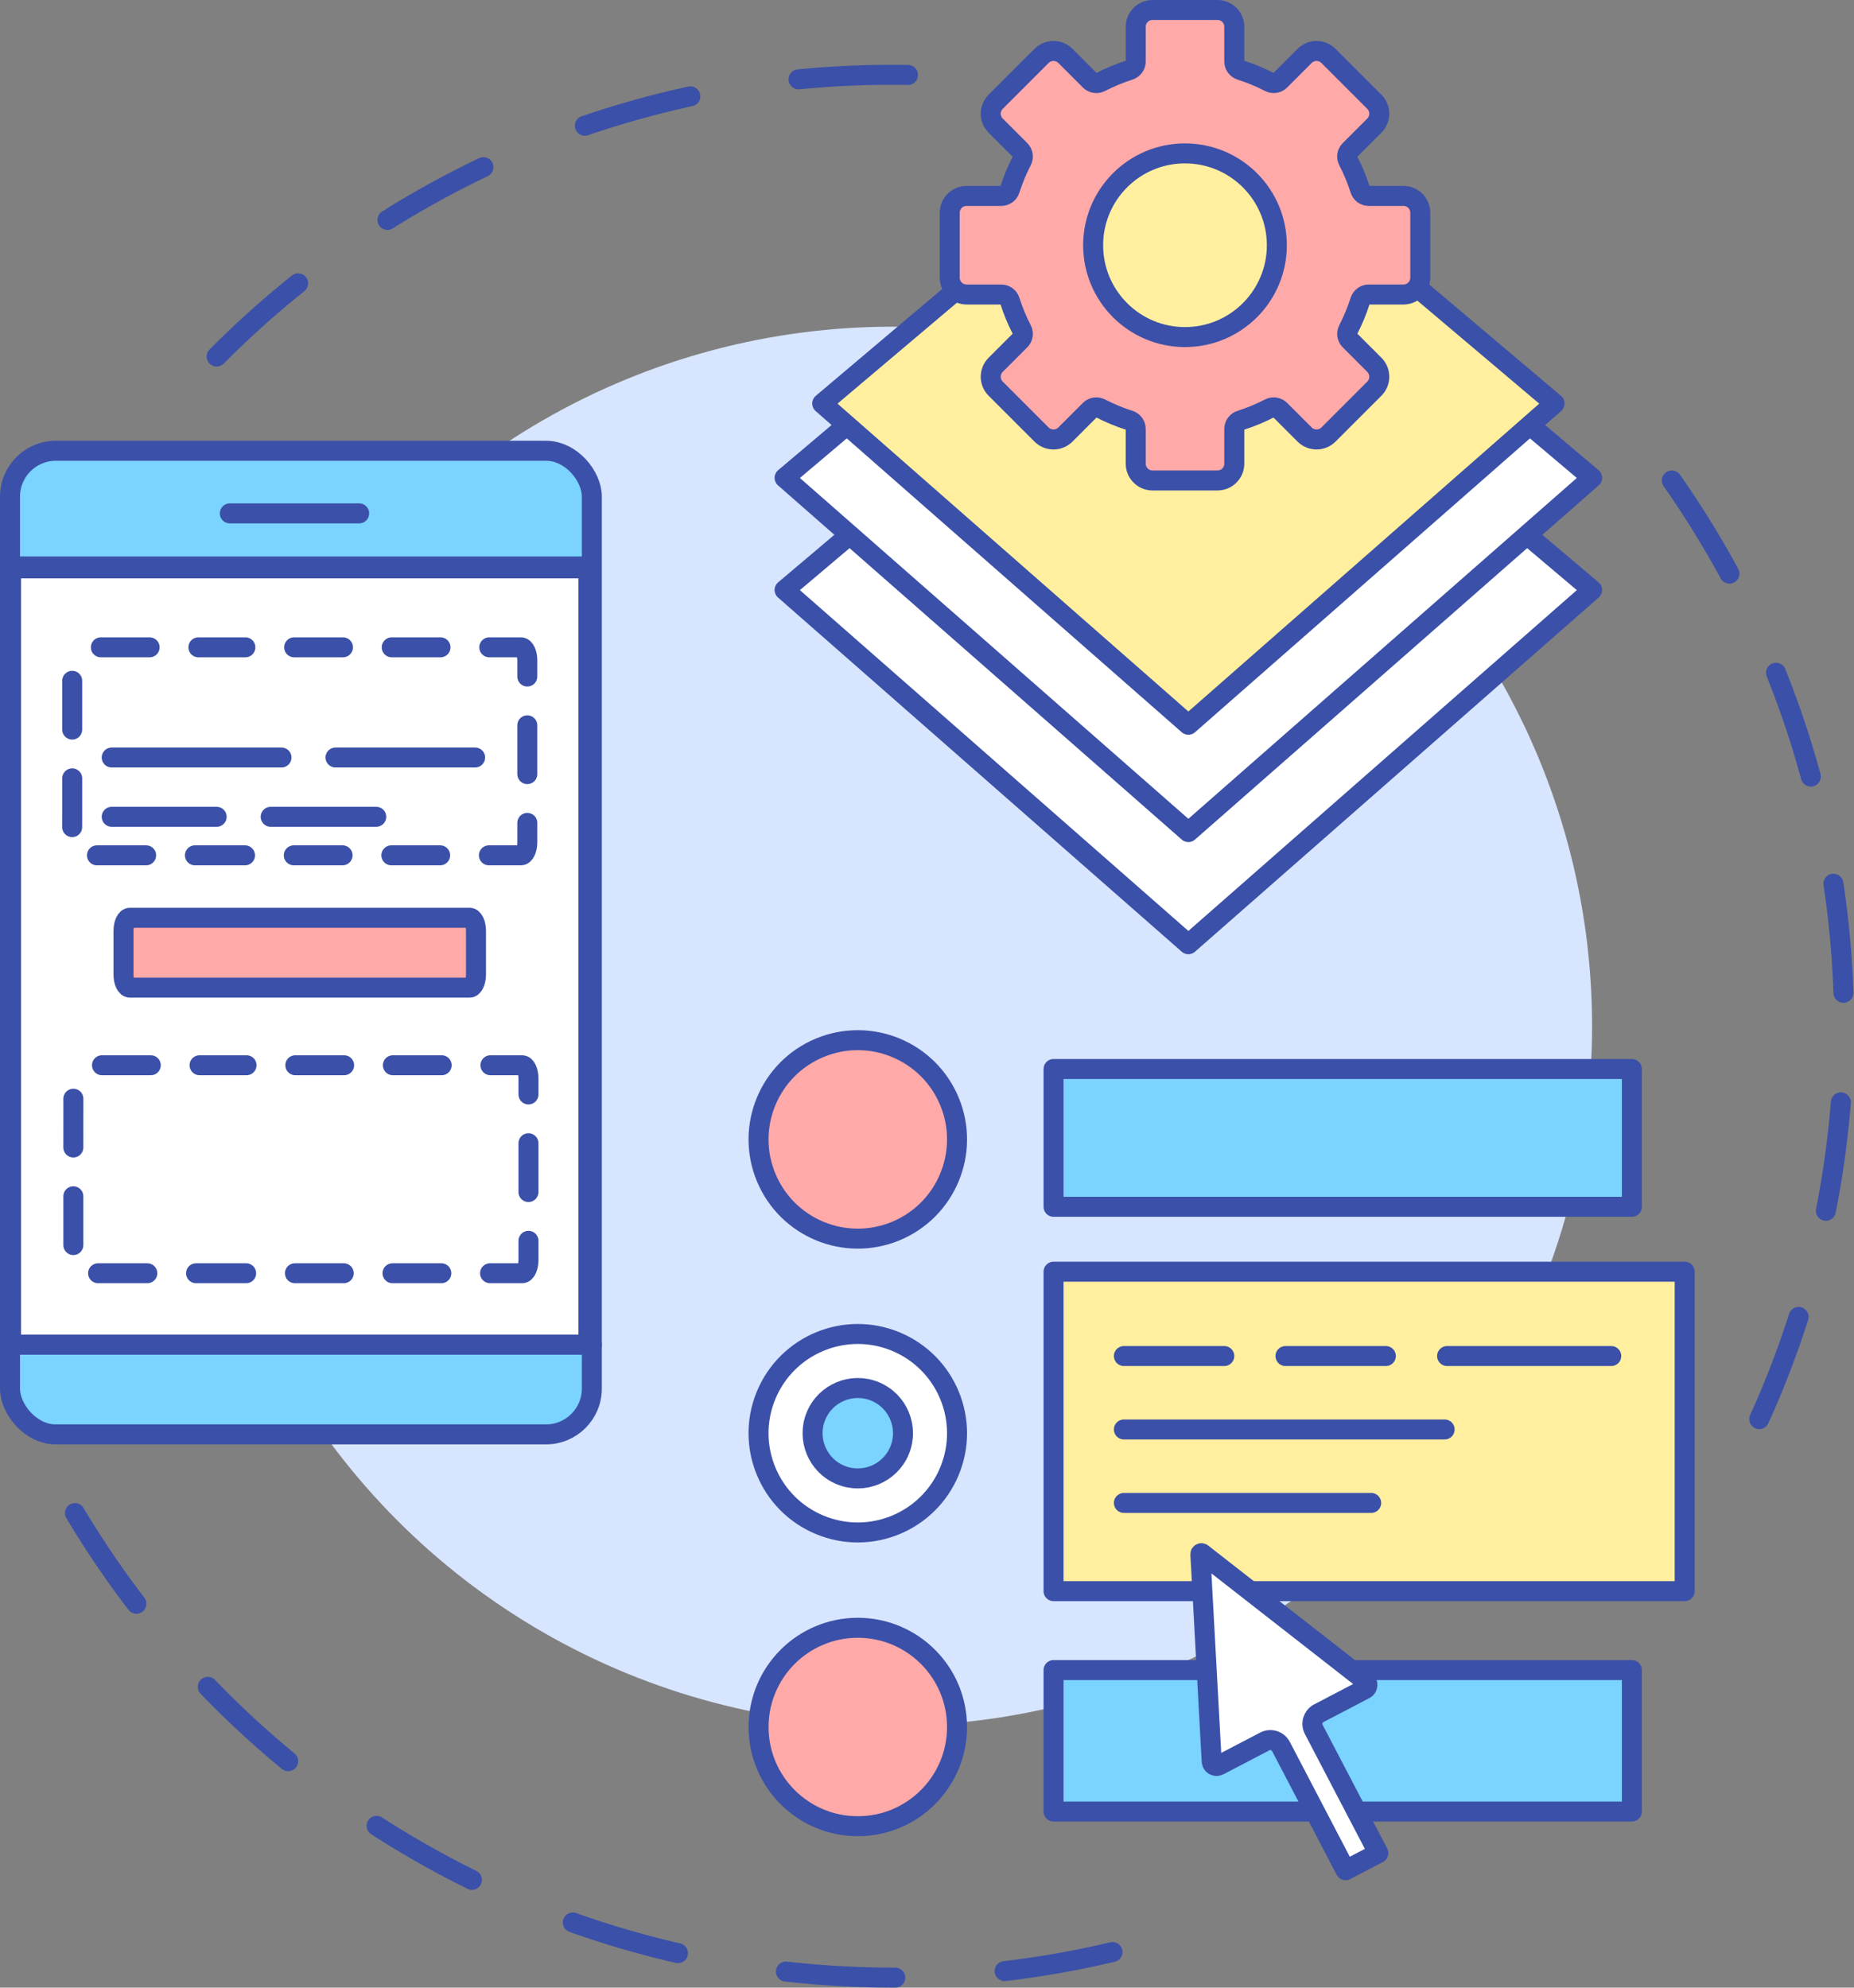 <?xml version="1.0" encoding="UTF-8"?>
<svg id="_レイヤー_2" data-name="レイヤー_2" xmlns="http://www.w3.org/2000/svg" viewBox="0 0 718.95 770.87">
  <rect x="0" y="0" width="718.95" height="770.87" fill="#808080" stroke="none"/>
  <defs>
    <style>
      .cls-1 {
        fill: #7bd3ff;
      }

      .cls-1, .cls-2, .cls-3, .cls-4, .cls-5, .cls-6 {
        stroke: #3b50a8;
        stroke-linecap: round;
        stroke-linejoin: round;
        stroke-width: 7.75px;
      }

      .cls-2 {
        fill: #ffa9a9;
      }

      .cls-3, .cls-4 {
        fill: none;
      }

      .cls-4 {
        stroke-dasharray: 42.5;
      }

      .cls-5 {
        fill: #fff;
      }

      .cls-6 {
        fill: #ffef9f;
      }

      .cls-7 {
        fill: #d7e5ff;
      }
    </style>
  </defs>
  <g id="_xFF91_饑1">
    <g>
      <g>
        <g>
          <path class="cls-4" d="M431.41,757.06c-39.31,9.34-80.84,12.33-123.31,7.94-130.33-13.49-237.77-93.27-292.29-202.41"/>
          <path class="cls-4" d="M648.3,186.34c49.19,70.17,74.3,157.71,64.78,249.65-4.9,47.32-18.53,91.62-39.14,131.46"/>
          <path class="cls-4" d="M84.01,138.27C157.08,64.64,260.43,22.29,371.12,29.89"/>
        </g>
        <circle class="cls-7" cx="346.08" cy="398" r="271.3"/>
      </g>
      <g>
        <g>
          <polyline class="cls-5" points="592.84 208.05 617.4 228.81 460.83 366.2 304.25 228.81 327.96 208.77"/>
          <polyline class="cls-5" points="592.84 164.56 617.4 185.32 460.83 322.71 304.25 185.32 327.96 165.28"/>
          <polygon class="cls-6" points="460.83 281.09 318.83 156.49 460.83 36.45 602.83 156.49 460.83 281.09"/>
        </g>
        <path class="cls-2" d="M374.82,114.22h13.48c1.53,0,2.86,1.01,3.32,2.48,1.23,3.87,2.78,7.6,4.62,11.15.71,1.36.49,3.02-.6,4.1l-9.54,9.54c-2.55,2.55-2.55,6.69,0,9.24l17.8,17.8c2.55,2.55,6.69,2.55,9.24,0l9.54-9.54c1.08-1.08,2.74-1.3,4.1-.6,3.55,1.84,7.28,3.39,11.15,4.62,1.46.46,2.48,1.79,2.48,3.32v13.48c0,3.61,2.92,6.53,6.53,6.53h25.17c3.61,0,6.53-2.92,6.53-6.53v-13.48c0-1.53,1.01-2.86,2.48-3.32,3.87-1.23,7.6-2.78,11.15-4.62,1.36-.71,3.02-.49,4.1.6l9.54,9.54c2.55,2.55,6.69,2.55,9.24,0l17.8-17.8c2.55-2.55,2.55-6.69,0-9.24l-9.54-9.54c-1.08-1.08-1.3-2.74-.6-4.1,1.84-3.55,3.39-7.28,4.62-11.15.46-1.46,1.79-2.48,3.32-2.48h13.48c3.61,0,6.53-2.92,6.53-6.53v-25.17c0-3.61-2.92-6.53-6.53-6.53h-13.48c-1.53,0-2.86-1.01-3.32-2.48-1.23-3.87-2.78-7.6-4.62-11.15-.71-1.36-.49-3.02.6-4.1l9.54-9.54c2.55-2.55,2.55-6.69,0-9.24l-17.8-17.8c-2.55-2.55-6.69-2.55-9.24,0l-9.54,9.54c-1.08,1.08-2.74,1.3-4.1.6-3.55-1.84-7.28-3.39-11.15-4.62-1.46-.46-2.48-1.79-2.48-3.32v-13.48c0-3.61-2.92-6.53-6.53-6.53h-25.17c-3.61,0-6.53,2.92-6.53,6.53v13.48c0,1.53-1.01,2.86-2.48,3.32-3.87,1.23-7.6,2.78-11.15,4.62-1.36.71-3.02.49-4.1-.6l-9.54-9.54c-2.55-2.55-6.69-2.55-9.24,0l-17.8,17.8c-2.55,2.55-2.55,6.69,0,9.24l9.54,9.54c1.08,1.08,1.3,2.74.6,4.1-1.84,3.55-3.39,7.28-4.62,11.15-.46,1.46-1.79,2.48-3.32,2.48h-13.48c-3.61,0-6.53,2.92-6.53,6.53v25.17c0,3.61,2.92,6.53,6.53,6.53ZM423.9,95.11c0-19.67,15.95-35.62,35.62-35.62s35.62,15.95,35.62,35.62-15.95,35.62-35.62,35.62-35.62-15.95-35.62-35.62Z"/>
      </g>
      <g>
        <g id="Check_balances">
          <rect class="cls-1" x="3.88" y="174.82" width="225.62" height="381.48" rx="17.77" ry="17.77"/>
          <g>
            <line class="cls-3" x1="3.88" y1="219.69" x2="227.12" y2="219.69"/>
            <line class="cls-3" x1="3.88" y1="521.47" x2="229.49" y2="521.47"/>
            <path class="cls-3" d="M89.12,199.11h50.16"/>
          </g>
        </g>
        <g>
          <g>
            <polygon class="cls-5" points="4.29 521.47 4.29 220.42 228.19 220.42 228.19 220.42 228.19 521.47 4.29 521.47"/>
            <line class="cls-5" x1="28" y1="282.95" x2="28" y2="264.03"/>
            <line class="cls-5" x1="27.99" y1="320.78" x2="28" y2="301.87"/>
            <line class="cls-5" x1="56.67" y1="331.72" x2="37.6" y2="331.72"/>
            <line class="cls-5" x1="95.01" y1="331.72" x2="75.59" y2="331.72"/>
            <line class="cls-5" x1="132.84" y1="331.72" x2="113.93" y2="331.72"/>
            <line class="cls-5" x1="170.68" y1="331.72" x2="151.76" y2="331.72"/>
            <path class="cls-5" d="M204.48,319.14v7.53c0,2.79-1.1,5.05-2.46,5.05h-12.43"/>
            <line class="cls-5" x1="204.48" y1="281.3" x2="204.48" y2="300.22"/>
            <path class="cls-5" d="M189.74,251.05h12.28c1.36,0,2.46,2.26,2.46,5.05v6.28"/>
            <line class="cls-5" x1="151.91" y1="251.05" x2="170.82" y2="251.05"/>
            <line class="cls-5" x1="114.07" y1="251.05" x2="132.99" y2="251.05"/>
            <line class="cls-5" x1="76.94" y1="251.05" x2="95.15" y2="251.05"/>
            <line class="cls-5" x1="39.11" y1="251.05" x2="58.02" y2="251.05"/>
            <path class="cls-2" d="M182.12,383.03H50.35c-1.36,0-2.46-2.26-2.46-5.05v-16.99c0-2.79,1.1-5.05,2.46-5.05h131.77c1.36,0,2.46,2.26,2.46,5.05v16.99c0,2.79-1.1,5.05-2.46,5.05Z"/>
            <line class="cls-5" x1="28.44" y1="445.03" x2="28.45" y2="426.11"/>
            <line class="cls-5" x1="28.44" y1="482.87" x2="28.44" y2="463.95"/>
            <line class="cls-5" x1="57.12" y1="493.8" x2="38.04" y2="493.8"/>
            <line class="cls-5" x1="95.45" y1="493.8" x2="76.03" y2="493.8"/>
            <line class="cls-5" x1="133.29" y1="493.8" x2="114.37" y2="493.8"/>
            <line class="cls-5" x1="171.13" y1="493.8" x2="152.21" y2="493.8"/>
            <path class="cls-5" d="M204.93,481.22v7.53c0,2.79-1.1,5.05-2.46,5.05h-12.43"/>
            <line class="cls-5" x1="204.93" y1="443.38" x2="204.93" y2="462.3"/>
            <path class="cls-5" d="M190.19,413.13h12.28c1.36,0,2.46,2.26,2.46,5.05v6.28"/>
            <line class="cls-5" x1="152.35" y1="413.13" x2="171.27" y2="413.13"/>
            <line class="cls-5" x1="114.52" y1="413.13" x2="133.44" y2="413.13"/>
            <line class="cls-5" x1="77.39" y1="413.13" x2="95.6" y2="413.13"/>
            <line class="cls-5" x1="39.55" y1="413.13" x2="58.47" y2="413.13"/>
          </g>
          <line class="cls-5" x1="130.11" y1="293.78" x2="184.24" y2="293.78"/>
          <line class="cls-5" x1="43.32" y1="293.78" x2="109.15" y2="293.78"/>
          <line class="cls-5" x1="104.97" y1="316.78" x2="145.9" y2="316.78"/>
          <line class="cls-5" x1="43.32" y1="316.78" x2="84.01" y2="316.78"/>
        </g>
      </g>
      <g>
        <circle class="cls-2" cx="332.64" cy="441.9" r="38.48" transform="translate(-143.79 160.93) rotate(-22.5)"/>
        <circle class="cls-5" cx="332.64" cy="555.84" r="38.48" transform="translate(-308.19 650.45) rotate(-67.5)"/>
        <circle class="cls-2" cx="332.64" cy="669.78" r="38.48"/>
        <rect class="cls-1" x="408.55" y="414.59" width="224.26" height="53.44"/>
        <rect class="cls-6" x="408.55" y="493.2" width="244.74" height="123.9"/>
        <rect class="cls-1" x="408.55" y="647.7" width="224.26" height="54.87"/>
        <path class="cls-5" d="M529.54,651.96l-63.43-49.52c-.26-.21-.64,0-.63.33l4.39,80.35c.07,1.37,1.54,2.21,2.76,1.57l17.83-9.31c2.28-1.19,5.09-.31,6.28,1.97l25.05,47.98,12.71-6.64-25.05-47.98c-1.19-2.28-.31-5.09,1.97-6.28l17.83-9.31c1.22-.64,1.37-2.32.29-3.17Z"/>
        <circle class="cls-1" cx="332.64" cy="555.84" r="17.53" transform="translate(-308.19 650.45) rotate(-67.5)"/>
        <line class="cls-5" x1="435.83" y1="525.91" x2="474.75" y2="525.91"/>
        <line class="cls-5" x1="498.49" y1="525.91" x2="537.41" y2="525.91"/>
        <line class="cls-5" x1="561.16" y1="525.91" x2="624.81" y2="525.91"/>
        <line class="cls-5" x1="435.83" y1="554.39" x2="560.2" y2="554.39"/>
        <line class="cls-5" x1="435.83" y1="582.88" x2="531.72" y2="582.88"/>
      </g>
    </g>
  </g>
</svg>